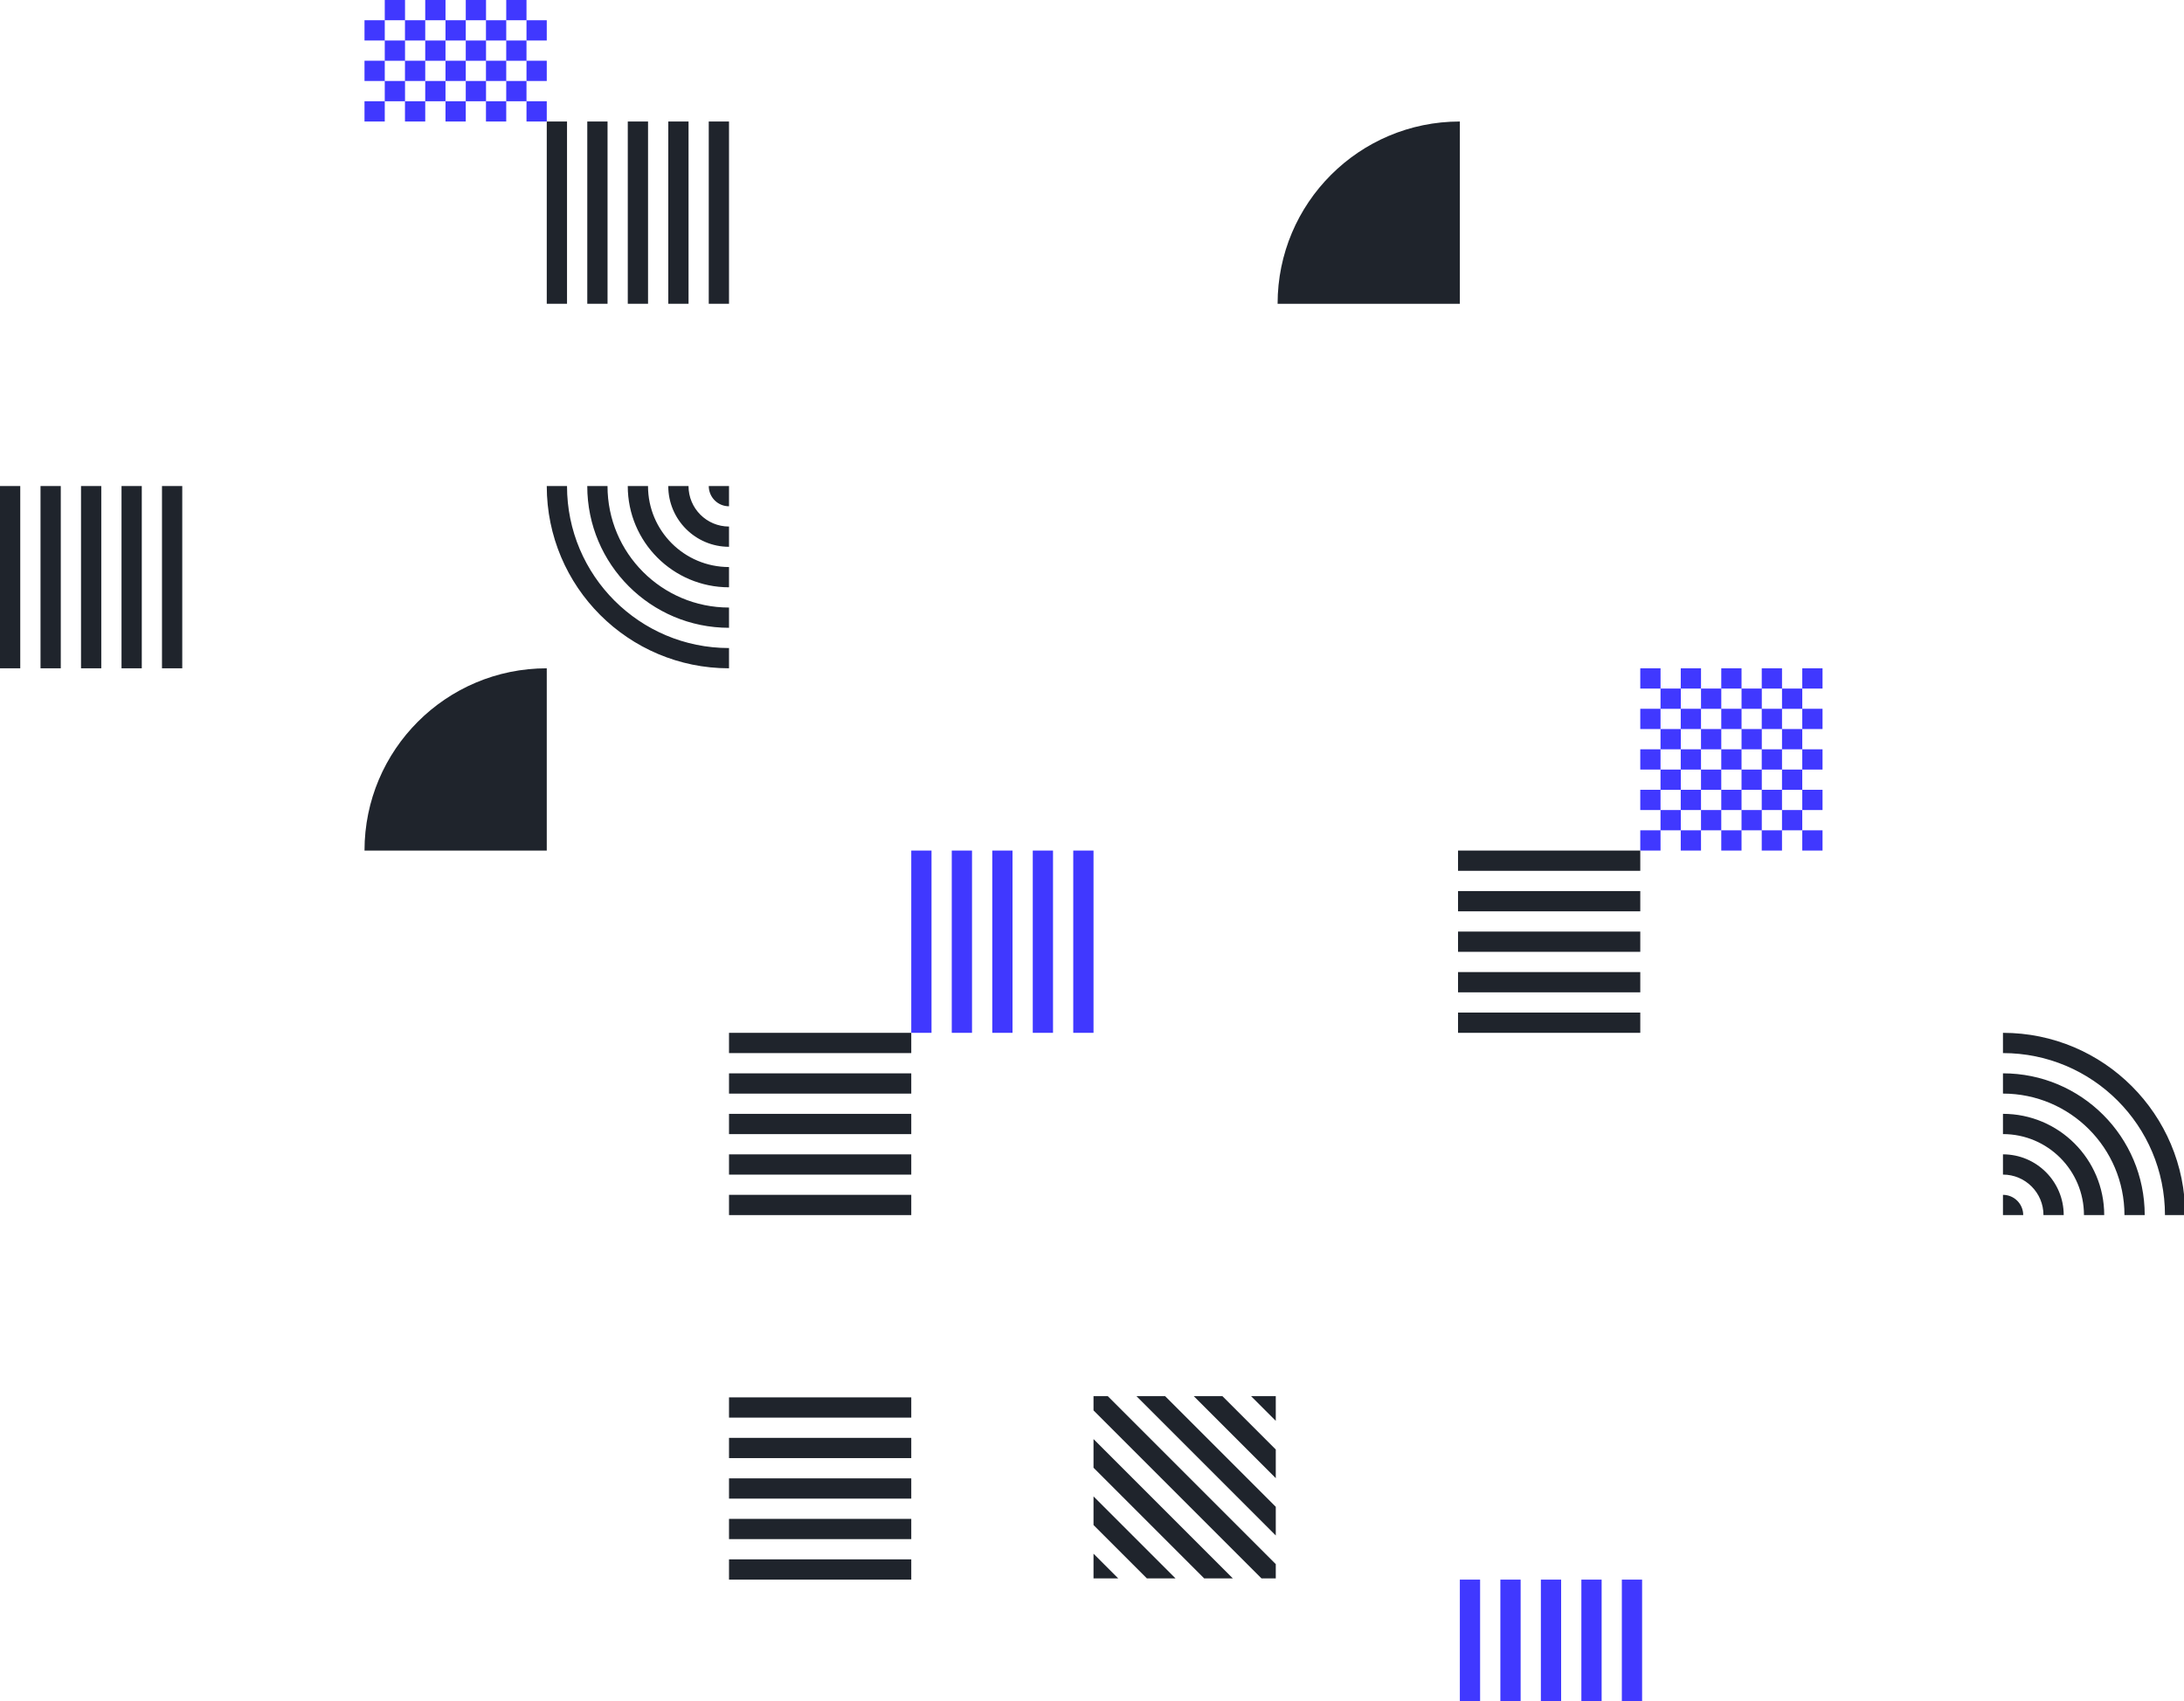<svg width="719" height="560" viewBox="0 0 719 560" fill="none" xmlns="http://www.w3.org/2000/svg">
<path fill-rule="evenodd" clip-rule="evenodd" d="M586.66 259.99H580.007V253.337H586.66V246.667H580.007V239.997H586.66V233.343H593.33V226.674H586.66V233.327H580.007V226.674H586.66V220H579.99V226.67H573.337V233.323H566.667V226.67H559.997V233.323H553.344V226.67H559.997V220H553.327V226.67H546.674V220H540V226.67H546.67V233.323H540V239.994H546.67V246.663H540V253.333H546.67V260.003H553.323V266.657H559.993V260.003H566.663V266.657H573.334V260.003H579.987V266.657H586.657V260.003H593.327V253.333H586.657V259.99H586.66ZM546.67 266.66H540V259.99H546.67V266.66ZM566.663 226.67V220H573.334V226.67H566.663ZM586.66 239.994V246.663H593.33V239.994H586.66ZM553.323 233.34H546.67V239.994H553.323V233.34ZM553.34 266.66V273.33H559.993V266.66H566.663V273.33H573.334V266.66H580.004V273.33H586.657V266.66H593.327V273.33H586.657V280H579.987V273.33H573.334V280H566.663V273.33H559.993V280H553.323V273.33H546.67V280H540V273.33H546.67V266.66H553.34ZM579.987 253.337V246.667H573.334V253.337H579.987ZM566.663 253.337V259.99H573.334V253.337H566.663ZM559.993 253.337H566.663V246.667H559.993V253.337ZM559.993 253.337H553.34V259.99H559.993V253.337ZM559.993 239.994H553.34V246.663H559.993V239.994ZM566.663 239.994V233.34H559.993V239.994H566.663ZM573.337 239.994H566.667V246.663H573.337V239.994ZM573.337 239.994H579.99V233.34H573.337V239.994ZM553.323 246.663V253.333H546.67V246.663L553.323 246.663ZM600 226.67H593.33V220H600V226.67ZM593.33 239.994H600V233.323H593.33V239.994ZM600 253.337H593.33V246.667H600V253.337ZM593.33 266.66H600V259.99H593.33V266.66ZM593.33 280H600V273.33H593.33V280Z" fill="#4038FF"/>
<path fill-rule="evenodd" clip-rule="evenodd" d="M166.66 19.99H160.007V13.336H166.66V6.667H160.007V-0.003H166.66V-6.657H173.33V-13.326H166.66V-6.673H160.007V-13.326H166.66V-20H159.99V-13.33H153.337V-6.677H146.667V-13.33H139.997V-6.677H133.344V-13.33H139.997V-20H133.327V-13.33H126.674V-20H120V-13.33H126.67V-6.677H120V-0.006H126.67V6.663H120V13.333H126.67V20.003H133.323V26.657H139.993V20.003H146.663V26.657H153.334V20.003H159.987V26.657H166.657V20.003H173.327V13.333H166.657V19.99H166.66ZM126.67 26.66H120V19.99H126.67V26.66ZM146.663 -13.33V-20H153.334V-13.33H146.663ZM166.66 -0.006V6.663H173.33V-0.006H166.66ZM133.323 -6.66H126.67V-0.006H133.323V-6.66ZM133.34 26.66V33.33H139.993V26.66H146.663V33.33H153.334V26.66H160.004V33.33H166.657V26.66H173.327V33.33H166.657V40H159.987V33.33H153.334V40H146.663V33.33H139.993V40H133.323V33.33H126.67V40H120V33.33H126.67V26.66H133.34ZM159.987 13.336V6.667H153.334V13.336H159.987ZM146.663 13.336V19.99H153.334V13.336H146.663ZM139.993 13.336H146.663V6.667H139.993V13.336ZM139.993 13.336H133.34V19.99H139.993V13.336ZM139.993 -0.006H133.34V6.663H139.993V-0.006ZM146.663 -0.006V-6.66H139.993V-0.006H146.663ZM153.337 -0.006H146.667V6.663H153.337V-0.006ZM153.337 -0.006H159.99V-6.66H153.337V-0.006ZM133.323 6.663V13.333H126.67V6.663L133.323 6.663ZM180 -13.33H173.33V-20H180V-13.33ZM173.33 -0.006H180V-6.677H173.33V-0.006ZM180 13.336H173.33V6.667H180V13.336ZM173.33 26.66H180V19.99H173.33V26.66ZM173.33 40H180V33.33H173.33V40Z" fill="#4038FF"/>
<path fill-rule="evenodd" clip-rule="evenodd" d="M353.33 280H360V340H353.33V280ZM346.667 280H340V340H346.667V280ZM333.334 280H326.667V340H333.334V280ZM313.333 280H320V340H313.333V280ZM306.667 280H300V340H306.667V280Z" fill="#4038FF"/>
<path fill-rule="evenodd" clip-rule="evenodd" d="M364.699 459.6H360V464.3L415.299 519.6H420V514.9L364.699 459.6ZM405.866 519.6H396.433L360 483.167V473.733L405.866 519.6ZM377.567 519.6H387L360 492.6V502.033L377.567 519.6ZM360 519.6V511.467L368.133 519.6H360ZM420 505.467V496.033L383.567 459.6H374.133L420 505.467ZM420 477.167V486.6L393 459.6H402.433L420 477.167ZM411.866 459.6L420 467.733V459.6H411.866Z" fill="#1F242C"/>
<path fill-rule="evenodd" clip-rule="evenodd" d="M300 513.33V520H240V513.33H300ZM300 506.667V500H240V506.667H300ZM300 493.333V486.667H240V493.333H300ZM300 473.333V480H240V473.333H300ZM300 466.667V460H240V466.667H300Z" fill="#1F242C"/>
<path fill-rule="evenodd" clip-rule="evenodd" d="M540 333.33V340H480V333.33H540ZM540 326.667V320H480V326.667H540ZM540 313.333V306.667H480V313.333H540ZM540 293.333V300H480V293.333H540ZM540 286.667V280H480V286.667H540Z" fill="#1F242C"/>
<path fill-rule="evenodd" clip-rule="evenodd" d="M300 346.67V340H240V346.67H300ZM300 366.673V373.343H240V366.673H300ZM300 386.677V380.007H240V386.677H300ZM300 400V393.33H240V400H300ZM300 353.34V360.01H240V353.34H300Z" fill="#1F242C"/>
<path fill-rule="evenodd" clip-rule="evenodd" d="M712.733 400H719.4C719.4 366.863 692.537 340 659.4 340V346.667C688.856 346.667 712.733 370.543 712.733 400ZM699.4 400H706.066C706.066 374.227 685.173 353.333 659.4 353.333V360C681.49 360 699.4 377.91 699.4 400ZM692.734 400H686.067C686.067 385.274 674.127 373.333 659.4 373.333V366.667C677.81 366.667 692.734 381.59 692.734 400ZM672.733 400H679.4C679.4 388.954 670.447 380 659.4 380V386.667C666.763 386.667 672.733 392.637 672.733 400ZM659.4 400H666.067C666.067 396.317 663.083 393.333 659.4 393.333V400Z" fill="#1F242C"/>
<path fill-rule="evenodd" clip-rule="evenodd" d="M186.667 160H180C180 193.137 206.863 220 240 220V213.333C210.543 213.333 186.667 189.457 186.667 160ZM200 160H193.333C193.333 185.773 214.227 206.667 240 206.667V200C217.91 200 200 182.09 200 160ZM206.667 160H213.334C213.334 174.727 225.273 186.667 240 186.667V193.333C221.59 193.333 206.667 178.41 206.667 160ZM226.667 160H220C220 171.047 228.953 180 240 180V173.333C232.637 173.333 226.667 167.363 226.667 160ZM240 160H233.333C233.333 163.683 236.317 166.667 240 166.667V160Z" fill="#1F242C"/>
<path d="M180 220V280H120C120 246.863 146.863 220 180 220Z" fill="#1F242C"/>
<path d="M480.6 40V100H420.6C420.6 66.863 447.464 40 480.6 40Z" fill="#1F242C"/>
<path fill-rule="evenodd" clip-rule="evenodd" d="M186.67 40H180V100H186.67V40ZM206.673 40H213.343V100H206.673V40ZM226.677 40H220.007V100H226.677V40ZM240 40H233.33V100H240V40ZM193.34 40H200.01V100H193.34V40Z" fill="#1F242C"/>
<path fill-rule="evenodd" clip-rule="evenodd" d="M6.67 160H0V220H6.67V160ZM26.673 160H33.343V220H26.673V160ZM46.677 160H40.007V220H46.677V160ZM60 160H53.33V220H60V160ZM13.34 160H20.01V220H13.34V160Z" fill="#1F242C"/>
<path fill-rule="evenodd" clip-rule="evenodd" d="M487.27 520H480.6V580H487.27V520ZM507.273 520H513.943V580H507.273V520ZM527.277 520H520.607V580H527.277V520ZM540.6 520H533.93V580H540.6V520ZM493.94 520H500.61V580H493.94V520Z" fill="#4038FF"/>
</svg>
